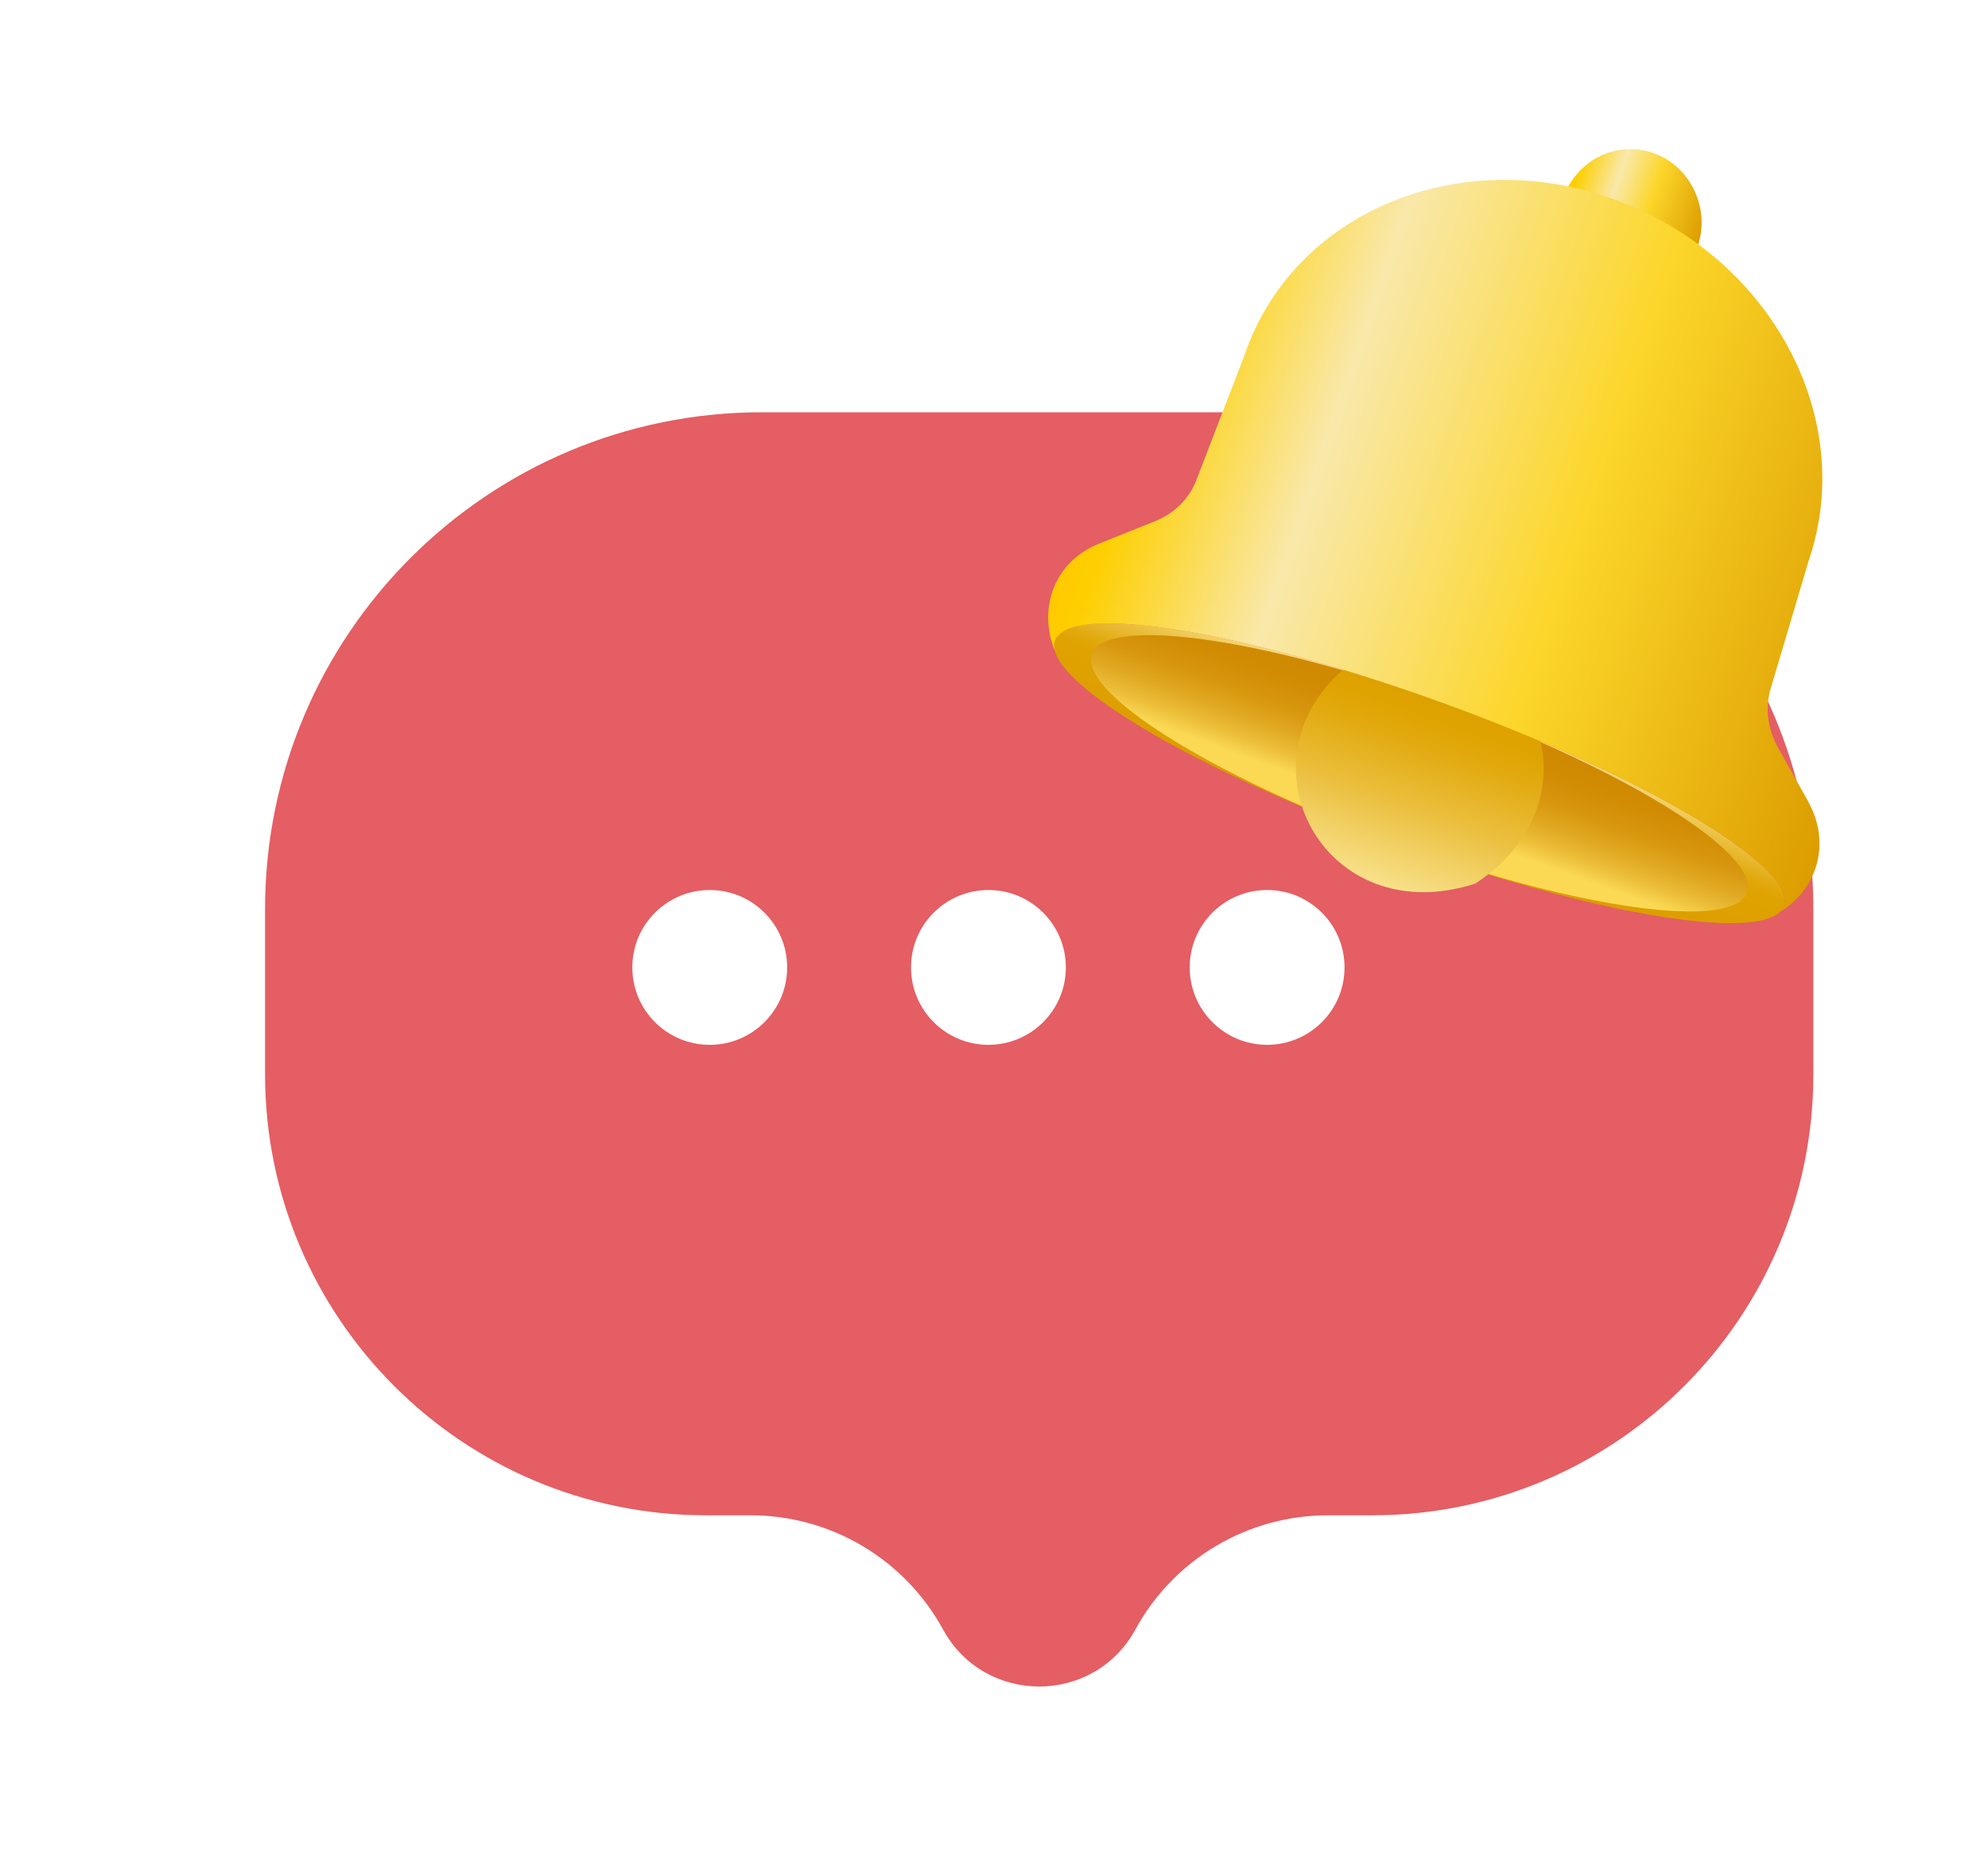 <svg width="120" height="112" viewBox="0 0 120 112" fill="none" xmlns="http://www.w3.org/2000/svg">
<g filter="url(#filter0_dii_1654_29470)">
<path d="M10 50.888C10 34.319 23.431 20.888 40 20.888H73.459C90.027 20.888 103.459 34.319 103.459 50.888V60.85C103.459 75.555 91.537 87.477 76.831 87.477H74.152C69.311 87.477 64.857 90.119 62.537 94.367C60.028 98.961 53.431 98.961 50.922 94.367C48.602 90.119 44.147 87.477 39.307 87.477H36.627C21.921 87.477 10 75.555 10 60.85V50.888Z" fill="#E45E63"/>
</g>
<g filter="url(#filter1_i_1654_29470)">
<path fill-rule="evenodd" clip-rule="evenodd" d="M62.337 56.402C62.337 58.983 60.244 61.075 57.664 61.075C55.083 61.075 52.991 58.983 52.991 56.402C52.991 53.821 55.083 51.729 57.664 51.729C60.244 51.729 62.337 53.821 62.337 56.402ZM45.514 56.402C45.514 58.983 43.422 61.075 40.841 61.075C38.26 61.075 36.168 58.983 36.168 56.402C36.168 53.821 38.26 51.729 40.841 51.729C43.422 51.729 45.514 53.821 45.514 56.402ZM74.486 61.075C77.067 61.075 79.159 58.983 79.159 56.402C79.159 53.821 77.067 51.729 74.486 51.729C71.906 51.729 69.813 53.821 69.813 56.402C69.813 58.983 71.906 61.075 74.486 61.075Z" fill="white"/>
</g>
<g filter="url(#filter2_d_1654_29470)">
<path d="M101.443 6.291C101.443 6.291 101.44 6.288 101.438 6.287C101.305 6.149 101.162 6.021 101.011 5.902C100.665 5.63 100.271 5.409 99.839 5.252C97.603 4.44 95.144 5.657 94.357 7.967C93.724 9.824 94.364 11.831 95.8 12.967C96.129 13.227 96.499 13.442 96.907 13.599C96.932 13.609 96.959 13.619 96.986 13.629C99.223 14.442 101.682 13.225 102.469 10.914C103.036 9.248 102.581 7.462 101.443 6.292V6.291Z" fill="url(#paint0_linear_1654_29470)"/>
<path d="M107.428 51.061C107.549 50.947 107.636 50.818 107.685 50.673C107.933 49.944 107.211 48.912 105.731 47.702C104.623 46.795 103.089 45.789 101.221 44.737C97.576 42.684 92.657 40.456 87.126 38.448C81.581 36.433 76.379 34.988 72.287 34.235C70.19 33.848 68.383 33.644 66.973 33.638C65.106 33.629 63.93 33.968 63.682 34.692C63.618 34.881 63.62 35.09 63.682 35.317C63.745 35.549 63.873 35.798 64.059 36.065C64.504 36.701 65.288 37.433 66.361 38.227C69.869 40.823 76.45 44.089 84.242 46.919C92.058 49.758 99.189 51.466 103.494 51.701C104.648 51.764 105.598 51.721 106.305 51.566C106.808 51.456 107.188 51.289 107.428 51.062L107.428 51.061Z" fill="url(#paint1_linear_1654_29470)"/>
<path d="M105.211 50.256C105.325 50.139 105.407 50.008 105.457 49.865C105.705 49.136 105.08 48.138 103.771 46.99C102.79 46.13 101.426 45.185 99.758 44.206C96.504 42.296 92.097 40.253 87.125 38.448C82.14 36.638 77.452 35.378 73.752 34.767C71.856 34.454 70.218 34.311 68.935 34.351C67.237 34.404 66.156 34.777 65.909 35.501C65.845 35.69 65.84 35.896 65.89 36.119C65.941 36.346 66.049 36.589 66.21 36.846C66.596 37.462 67.287 38.158 68.239 38.908C71.351 41.36 77.238 44.375 84.242 46.919C91.266 49.47 97.703 50.926 101.613 51.017C102.661 51.042 103.527 50.969 104.175 50.792C104.635 50.666 104.987 50.489 105.213 50.257L105.211 50.256Z" fill="url(#paint2_linear_1654_29470)"/>
<path d="M89.05 49.343C96.616 44.384 92.885 34.57 85.082 34.916C83.218 34.999 81.478 35.831 80.247 37.227C75.091 43.077 80.434 52.12 89.05 49.343Z" fill="url(#paint3_linear_1654_29470)"/>
<path d="M109.123 44.34L107.322 41.125C106.694 40.005 106.537 38.734 106.88 37.577L109.189 29.806C112.118 21.204 106.867 11.462 97.46 8.046C88.054 4.63 78.054 8.833 75.124 17.434L72.215 24.987C71.781 26.111 70.887 27.001 69.719 27.468L66.365 28.811C63.503 29.957 62.674 32.882 63.681 35.317C63.619 35.091 63.617 34.881 63.681 34.692C63.927 33.968 65.104 33.63 66.971 33.638C68.383 33.644 70.188 33.848 72.286 34.235C76.378 34.989 81.579 36.434 87.125 38.448C92.655 40.457 97.576 42.685 101.219 44.737C103.088 45.79 104.621 46.796 105.729 47.702C107.209 48.912 107.931 49.945 107.683 50.673C107.634 50.818 107.548 50.947 107.426 51.061C109.583 49.772 110.624 47.022 109.122 44.34H109.123Z" fill="url(#paint4_linear_1654_29470)"/>
</g>
<defs>
<filter id="filter0_dii_1654_29470" x="0" y="14.888" width="113.459" height="96.925" filterUnits="userSpaceOnUse" color-interpolation-filters="sRGB">
<feFlood flood-opacity="0" result="BackgroundImageFix"/>
<feColorMatrix in="SourceAlpha" type="matrix" values="0 0 0 0 0 0 0 0 0 0 0 0 0 0 0 0 0 0 127 0" result="hardAlpha"/>
<feOffset dy="4"/>
<feGaussianBlur stdDeviation="5"/>
<feComposite in2="hardAlpha" operator="out"/>
<feColorMatrix type="matrix" values="0 0 0 0 0.663 0 0 0 0 0.28 0 0 0 0 0.196 0 0 0 0.2 0"/>
<feBlend mode="normal" in2="BackgroundImageFix" result="effect1_dropShadow_1654_29470"/>
<feBlend mode="normal" in="SourceGraphic" in2="effect1_dropShadow_1654_29470" result="shape"/>
<feColorMatrix in="SourceAlpha" type="matrix" values="0 0 0 0 0 0 0 0 0 0 0 0 0 0 0 0 0 0 127 0" result="hardAlpha"/>
<feOffset dx="2" dy="6"/>
<feGaussianBlur stdDeviation="5"/>
<feComposite in2="hardAlpha" operator="arithmetic" k2="-1" k3="1"/>
<feColorMatrix type="matrix" values="0 0 0 0 1 0 0 0 0 0.571 0 0 0 0 0.587 0 0 0 1 0"/>
<feBlend mode="normal" in2="shape" result="effect2_innerShadow_1654_29470"/>
<feColorMatrix in="SourceAlpha" type="matrix" values="0 0 0 0 0 0 0 0 0 0 0 0 0 0 0 0 0 0 127 0" result="hardAlpha"/>
<feOffset dx="4" dy="-6"/>
<feGaussianBlur stdDeviation="5"/>
<feComposite in2="hardAlpha" operator="arithmetic" k2="-1" k3="1"/>
<feColorMatrix type="matrix" values="0 0 0 0 0.699 0 0 0 0 0.196 0 0 0 0 0.196 0 0 0 0.25 0"/>
<feBlend mode="normal" in2="effect2_innerShadow_1654_29470" result="effect3_innerShadow_1654_29470"/>
</filter>
<filter id="filter1_i_1654_29470" x="36.168" y="51.729" width="44.991" height="11.346" filterUnits="userSpaceOnUse" color-interpolation-filters="sRGB">
<feFlood flood-opacity="0" result="BackgroundImageFix"/>
<feBlend mode="normal" in="SourceGraphic" in2="BackgroundImageFix" result="shape"/>
<feColorMatrix in="SourceAlpha" type="matrix" values="0 0 0 0 0 0 0 0 0 0 0 0 0 0 0 0 0 0 127 0" result="hardAlpha"/>
<feOffset dx="2" dy="2"/>
<feGaussianBlur stdDeviation="1.5"/>
<feComposite in2="hardAlpha" operator="arithmetic" k2="-1" k3="1"/>
<feColorMatrix type="matrix" values="0 0 0 0 0 0 0 0 0 0 0 0 0 0 0 0 0 0 0.2 0"/>
<feBlend mode="normal" in2="shape" result="effect1_innerShadow_1654_29470"/>
</filter>
<filter id="filter2_d_1654_29470" x="55.271" y="1" width="62.729" height="62.729" filterUnits="userSpaceOnUse" color-interpolation-filters="sRGB">
<feFlood flood-opacity="0" result="BackgroundImageFix"/>
<feColorMatrix in="SourceAlpha" type="matrix" values="0 0 0 0 0 0 0 0 0 0 0 0 0 0 0 0 0 0 127 0" result="hardAlpha"/>
<feOffset dy="4"/>
<feGaussianBlur stdDeviation="4"/>
<feComposite in2="hardAlpha" operator="out"/>
<feColorMatrix type="matrix" values="0 0 0 0 0 0 0 0 0 0 0 0 0 0 0 0 0 0 0.2 0"/>
<feBlend mode="normal" in2="BackgroundImageFix" result="effect1_dropShadow_1654_29470"/>
<feBlend mode="normal" in="SourceGraphic" in2="effect1_dropShadow_1654_29470" result="shape"/>
</filter>
<linearGradient id="paint0_linear_1654_29470" x1="94.354" y1="7.969" x2="102.523" y2="10.751" gradientUnits="userSpaceOnUse">
<stop stop-color="#FFCA00"/>
<stop offset="0.04" stop-color="#FDCF00"/>
<stop offset="0.32" stop-color="#F9E8AA"/>
<stop offset="0.59" stop-color="#FCD62A"/>
<stop offset="1" stop-color="#DC9D00"/>
</linearGradient>
<linearGradient id="paint1_linear_1654_29470" x1="87.122" y1="38.447" x2="84.067" y2="46.855" gradientUnits="userSpaceOnUse">
<stop stop-color="#F9E18A"/>
<stop offset="0.03" stop-color="#F6DC7F"/>
<stop offset="0.24" stop-color="#EABD3A"/>
<stop offset="0.39" stop-color="#E2AA10"/>
<stop offset="0.47" stop-color="#DFA300"/>
<stop offset="0.97" stop-color="#DC9D00"/>
</linearGradient>
<linearGradient id="paint2_linear_1654_29470" x1="84.237" y1="46.917" x2="87.291" y2="38.508" gradientUnits="userSpaceOnUse">
<stop offset="0.2" stop-color="#FBD955"/>
<stop offset="0.32" stop-color="#ECBE39"/>
<stop offset="0.47" stop-color="#E0A720"/>
<stop offset="0.62" stop-color="#D7960E"/>
<stop offset="0.79" stop-color="#D18C03"/>
<stop offset="0.97" stop-color="#D08900"/>
</linearGradient>
<linearGradient id="paint3_linear_1654_29470" x1="83.217" y1="49.412" x2="88.149" y2="35.346" gradientUnits="userSpaceOnUse">
<stop stop-color="#F9E18A"/>
<stop offset="0.05" stop-color="#F6DC7F"/>
<stop offset="0.36" stop-color="#EABD3A"/>
<stop offset="0.59" stop-color="#E2AA10"/>
<stop offset="0.71" stop-color="#DFA300"/>
<stop offset="0.97" stop-color="#DC9D00"/>
</linearGradient>
<linearGradient id="paint4_linear_1654_29470" x1="68.44" y1="17.276" x2="114.81" y2="33.07" gradientUnits="userSpaceOnUse">
<stop stop-color="#FFCA00"/>
<stop offset="0.04" stop-color="#FDCF00"/>
<stop offset="0.26" stop-color="#F9E8AA"/>
<stop offset="0.59" stop-color="#FCD62A"/>
<stop offset="1" stop-color="#DC9D00"/>
</linearGradient>
</defs>
</svg>
